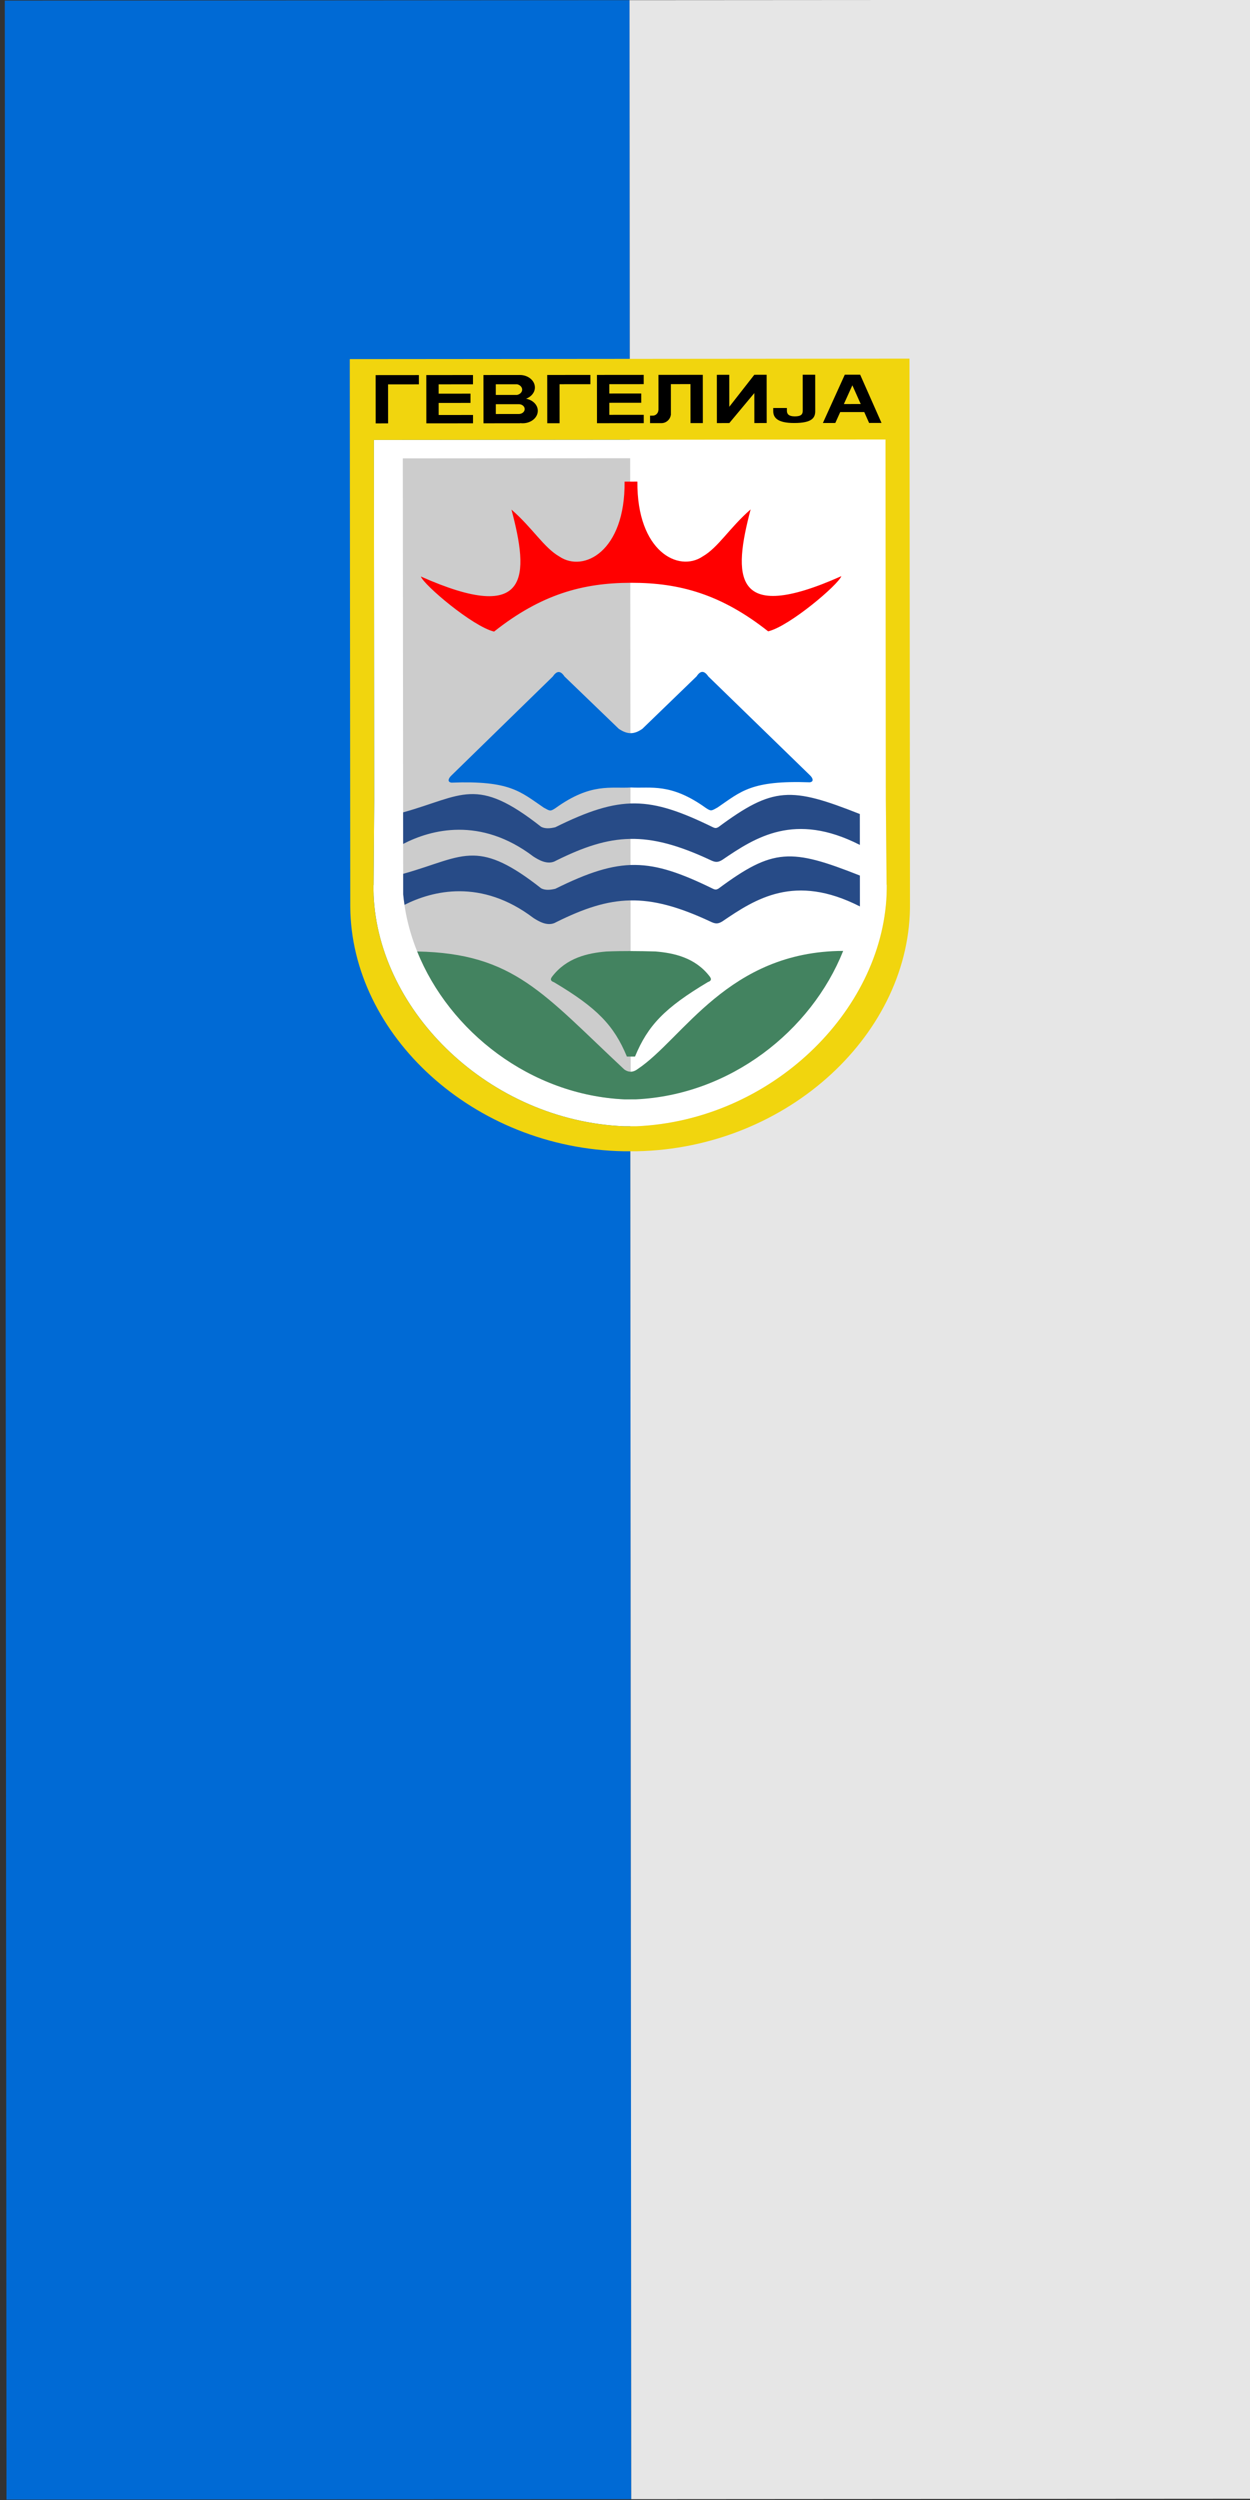 <?xml version="1.0" encoding="UTF-8" standalone="no"?>
<!-- Created with Inkscape (http://www.inkscape.org/) -->

<svg
   xmlns:dc="http://purl.org/dc/elements/1.1/"
   xmlns:cc="http://creativecommons.org/ns#"
   xmlns:rdf="http://www.w3.org/1999/02/22-rdf-syntax-ns#"
   xmlns:svg="http://www.w3.org/2000/svg"
   xmlns="http://www.w3.org/2000/svg"
   xmlns:xlink="http://www.w3.org/1999/xlink"
   xmlns:sodipodi="http://sodipodi.sourceforge.net/DTD/sodipodi-0.dtd"
   xmlns:inkscape="http://www.inkscape.org/namespaces/inkscape"
   width="500"
   height="1000"
   id="svg2"
   version="1.1"
   inkscape:version="0.48.1 "
   sodipodi:docname="Gevgelija.svg">
  <rect width="100%" height="100%" fill="#333333" stroke="none"/>
  <defs
     id="defs4">
    <linearGradient
       id="linearGradient3730">
      <stop
         style="stop-color:#000000;stop-opacity:1;"
         offset="0"
         id="stop3732" />
      <stop
         style="stop-color:#000000;stop-opacity:0;"
         offset="1"
         id="stop3734" />
    </linearGradient>
    <linearGradient
       inkscape:collect="always"
       id="linearGradient3718">
      <stop
         style="stop-color:#000000;stop-opacity:1;"
         offset="0"
         id="stop3720" />
      <stop
         style="stop-color:#000000;stop-opacity:0;"
         offset="1"
         id="stop3722" />
    </linearGradient>
    <inkscape:perspective
       sodipodi:type="inkscape:persp3d"
       inkscape:vp_x="0 : 526.18109 : 1"
       inkscape:vp_y="0 : 1000 : 0"
       inkscape:vp_z="744.09448 : 526.18109 : 1"
       inkscape:persp3d-origin="372.04724 : 350.78739 : 1"
       id="perspective10" />
    <inkscape:perspective
       id="perspective2824"
       inkscape:persp3d-origin="0.5 : 0.33333333 : 1"
       inkscape:vp_z="1 : 0.5 : 1"
       inkscape:vp_y="0 : 1000 : 0"
       inkscape:vp_x="0 : 0.5 : 1"
       sodipodi:type="inkscape:persp3d" />
    <inkscape:perspective
       id="perspective3612"
       inkscape:persp3d-origin="0.5 : 0.33333333 : 1"
       inkscape:vp_z="1 : 0.5 : 1"
       inkscape:vp_y="0 : 1000 : 0"
       inkscape:vp_x="0 : 0.5 : 1"
       sodipodi:type="inkscape:persp3d" />
    <inkscape:perspective
       id="perspective3643"
       inkscape:persp3d-origin="0.5 : 0.33333333 : 1"
       inkscape:vp_z="1 : 0.5 : 1"
       inkscape:vp_y="0 : 1000 : 0"
       inkscape:vp_x="0 : 0.5 : 1"
       sodipodi:type="inkscape:persp3d" />
    <inkscape:perspective
       id="perspective3665"
       inkscape:persp3d-origin="0.5 : 0.33333333 : 1"
       inkscape:vp_z="1 : 0.5 : 1"
       inkscape:vp_y="0 : 1000 : 0"
       inkscape:vp_x="0 : 0.5 : 1"
       sodipodi:type="inkscape:persp3d" />
    <inkscape:perspective
       id="perspective3687"
       inkscape:persp3d-origin="0.5 : 0.33333333 : 1"
       inkscape:vp_z="1 : 0.5 : 1"
       inkscape:vp_y="0 : 1000 : 0"
       inkscape:vp_x="0 : 0.5 : 1"
       sodipodi:type="inkscape:persp3d" />
    <inkscape:perspective
       id="perspective3711"
       inkscape:persp3d-origin="0.5 : 0.33333333 : 1"
       inkscape:vp_z="1 : 0.5 : 1"
       inkscape:vp_y="0 : 1000 : 0"
       inkscape:vp_x="0 : 0.5 : 1"
       sodipodi:type="inkscape:persp3d" />
    <inkscape:perspective
       id="perspective3733"
       inkscape:persp3d-origin="0.5 : 0.33333333 : 1"
       inkscape:vp_z="1 : 0.5 : 1"
       inkscape:vp_y="0 : 1000 : 0"
       inkscape:vp_x="0 : 0.5 : 1"
       sodipodi:type="inkscape:persp3d" />
    <inkscape:perspective
       id="perspective3755"
       inkscape:persp3d-origin="0.5 : 0.33333333 : 1"
       inkscape:vp_z="1 : 0.5 : 1"
       inkscape:vp_y="0 : 1000 : 0"
       inkscape:vp_x="0 : 0.5 : 1"
       sodipodi:type="inkscape:persp3d" />
    <inkscape:perspective
       id="perspective3777"
       inkscape:persp3d-origin="0.5 : 0.33333333 : 1"
       inkscape:vp_z="1 : 0.5 : 1"
       inkscape:vp_y="0 : 1000 : 0"
       inkscape:vp_x="0 : 0.5 : 1"
       sodipodi:type="inkscape:persp3d" />
    <inkscape:perspective
       id="perspective3799"
       inkscape:persp3d-origin="0.5 : 0.33333333 : 1"
       inkscape:vp_z="1 : 0.5 : 1"
       inkscape:vp_y="0 : 1000 : 0"
       inkscape:vp_x="0 : 0.5 : 1"
       sodipodi:type="inkscape:persp3d" />
    <inkscape:perspective
       id="perspective3851"
       inkscape:persp3d-origin="0.5 : 0.33333333 : 1"
       inkscape:vp_z="1 : 0.5 : 1"
       inkscape:vp_y="0 : 1000 : 0"
       inkscape:vp_x="0 : 0.5 : 1"
       sodipodi:type="inkscape:persp3d" />
    <inkscape:perspective
       id="perspective3873"
       inkscape:persp3d-origin="0.5 : 0.33333333 : 1"
       inkscape:vp_z="1 : 0.5 : 1"
       inkscape:vp_y="0 : 1000 : 0"
       inkscape:vp_x="0 : 0.5 : 1"
       sodipodi:type="inkscape:persp3d" />
    <inkscape:perspective
       id="perspective3897"
       inkscape:persp3d-origin="0.5 : 0.33333333 : 1"
       inkscape:vp_z="1 : 0.5 : 1"
       inkscape:vp_y="0 : 1000 : 0"
       inkscape:vp_x="0 : 0.5 : 1"
       sodipodi:type="inkscape:persp3d" />
    <inkscape:perspective
       id="perspective3933"
       inkscape:persp3d-origin="0.5 : 0.33333333 : 1"
       inkscape:vp_z="1 : 0.5 : 1"
       inkscape:vp_y="0 : 1000 : 0"
       inkscape:vp_x="0 : 0.5 : 1"
       sodipodi:type="inkscape:persp3d" />
    <inkscape:perspective
       id="perspective3960"
       inkscape:persp3d-origin="0.5 : 0.33333333 : 1"
       inkscape:vp_z="1 : 0.5 : 1"
       inkscape:vp_y="0 : 1000 : 0"
       inkscape:vp_x="0 : 0.5 : 1"
       sodipodi:type="inkscape:persp3d" />
    <inkscape:perspective
       id="perspective3997"
       inkscape:persp3d-origin="0.5 : 0.33333333 : 1"
       inkscape:vp_z="1 : 0.5 : 1"
       inkscape:vp_y="0 : 1000 : 0"
       inkscape:vp_x="0 : 0.5 : 1"
       sodipodi:type="inkscape:persp3d" />
    <inkscape:perspective
       id="perspective4019"
       inkscape:persp3d-origin="0.5 : 0.33333333 : 1"
       inkscape:vp_z="1 : 0.5 : 1"
       inkscape:vp_y="0 : 1000 : 0"
       inkscape:vp_x="0 : 0.5 : 1"
       sodipodi:type="inkscape:persp3d" />
    <inkscape:perspective
       id="perspective4041"
       inkscape:persp3d-origin="0.5 : 0.33333333 : 1"
       inkscape:vp_z="1 : 0.5 : 1"
       inkscape:vp_y="0 : 1000 : 0"
       inkscape:vp_x="0 : 0.5 : 1"
       sodipodi:type="inkscape:persp3d" />
    <inkscape:perspective
       id="perspective4070"
       inkscape:persp3d-origin="0.5 : 0.33333333 : 1"
       inkscape:vp_z="1 : 0.5 : 1"
       inkscape:vp_y="0 : 1000 : 0"
       inkscape:vp_x="0 : 0.5 : 1"
       sodipodi:type="inkscape:persp3d" />
    <inkscape:perspective
       id="perspective4106"
       inkscape:persp3d-origin="0.5 : 0.33333333 : 1"
       inkscape:vp_z="1 : 0.5 : 1"
       inkscape:vp_y="0 : 1000 : 0"
       inkscape:vp_x="0 : 0.5 : 1"
       sodipodi:type="inkscape:persp3d" />
    <inkscape:perspective
       id="perspective4128"
       inkscape:persp3d-origin="0.5 : 0.33333333 : 1"
       inkscape:vp_z="1 : 0.5 : 1"
       inkscape:vp_y="0 : 1000 : 0"
       inkscape:vp_x="0 : 0.5 : 1"
       sodipodi:type="inkscape:persp3d" />
    <inkscape:perspective
       id="perspective4152"
       inkscape:persp3d-origin="0.5 : 0.33333333 : 1"
       inkscape:vp_z="1 : 0.5 : 1"
       inkscape:vp_y="0 : 1000 : 0"
       inkscape:vp_x="0 : 0.5 : 1"
       sodipodi:type="inkscape:persp3d" />
    <inkscape:perspective
       id="perspective4179"
       inkscape:persp3d-origin="0.5 : 0.33333333 : 1"
       inkscape:vp_z="1 : 0.5 : 1"
       inkscape:vp_y="0 : 1000 : 0"
       inkscape:vp_x="0 : 0.5 : 1"
       sodipodi:type="inkscape:persp3d" />
    <inkscape:perspective
       id="perspective2884"
       inkscape:persp3d-origin="0.5 : 0.33333333 : 1"
       inkscape:vp_z="1 : 0.5 : 1"
       inkscape:vp_y="0 : 1000 : 0"
       inkscape:vp_x="0 : 0.5 : 1"
       sodipodi:type="inkscape:persp3d" />
    <inkscape:perspective
       id="perspective2907"
       inkscape:persp3d-origin="0.5 : 0.33333333 : 1"
       inkscape:vp_z="1 : 0.5 : 1"
       inkscape:vp_y="0 : 1000 : 0"
       inkscape:vp_x="0 : 0.5 : 1"
       sodipodi:type="inkscape:persp3d" />
    <inkscape:perspective
       id="perspective2929"
       inkscape:persp3d-origin="0.5 : 0.33333333 : 1"
       inkscape:vp_z="1 : 0.5 : 1"
       inkscape:vp_y="0 : 1000 : 0"
       inkscape:vp_x="0 : 0.5 : 1"
       sodipodi:type="inkscape:persp3d" />
    <inkscape:perspective
       id="perspective2952"
       inkscape:persp3d-origin="0.5 : 0.33333333 : 1"
       inkscape:vp_z="1 : 0.5 : 1"
       inkscape:vp_y="0 : 1000 : 0"
       inkscape:vp_x="0 : 0.5 : 1"
       sodipodi:type="inkscape:persp3d" />
    <inkscape:perspective
       id="perspective2991"
       inkscape:persp3d-origin="0.5 : 0.33333333 : 1"
       inkscape:vp_z="1 : 0.5 : 1"
       inkscape:vp_y="0 : 1000 : 0"
       inkscape:vp_x="0 : 0.5 : 1"
       sodipodi:type="inkscape:persp3d" />
    <inkscape:perspective
       id="perspective3020"
       inkscape:persp3d-origin="0.5 : 0.33333333 : 1"
       inkscape:vp_z="1 : 0.5 : 1"
       inkscape:vp_y="0 : 1000 : 0"
       inkscape:vp_x="0 : 0.5 : 1"
       sodipodi:type="inkscape:persp3d" />
    <inkscape:perspective
       id="perspective3043"
       inkscape:persp3d-origin="0.5 : 0.33333333 : 1"
       inkscape:vp_z="1 : 0.5 : 1"
       inkscape:vp_y="0 : 1000 : 0"
       inkscape:vp_x="0 : 0.5 : 1"
       sodipodi:type="inkscape:persp3d" />
    <inkscape:perspective
       id="perspective3082"
       inkscape:persp3d-origin="0.5 : 0.33333333 : 1"
       inkscape:vp_z="1 : 0.5 : 1"
       inkscape:vp_y="0 : 1000 : 0"
       inkscape:vp_x="0 : 0.5 : 1"
       sodipodi:type="inkscape:persp3d" />
    <inkscape:perspective
       id="perspective3107"
       inkscape:persp3d-origin="0.5 : 0.33333333 : 1"
       inkscape:vp_z="1 : 0.5 : 1"
       inkscape:vp_y="0 : 1000 : 0"
       inkscape:vp_x="0 : 0.5 : 1"
       sodipodi:type="inkscape:persp3d" />
    <inkscape:perspective
       id="perspective3136"
       inkscape:persp3d-origin="0.5 : 0.33333333 : 1"
       inkscape:vp_z="1 : 0.5 : 1"
       inkscape:vp_y="0 : 1000 : 0"
       inkscape:vp_x="0 : 0.5 : 1"
       sodipodi:type="inkscape:persp3d" />
    <inkscape:perspective
       id="perspective3158"
       inkscape:persp3d-origin="0.5 : 0.33333333 : 1"
       inkscape:vp_z="1 : 0.5 : 1"
       inkscape:vp_y="0 : 1000 : 0"
       inkscape:vp_x="0 : 0.5 : 1"
       sodipodi:type="inkscape:persp3d" />
    <inkscape:perspective
       id="perspective3180"
       inkscape:persp3d-origin="0.5 : 0.33333333 : 1"
       inkscape:vp_z="1 : 0.5 : 1"
       inkscape:vp_y="0 : 1000 : 0"
       inkscape:vp_x="0 : 0.5 : 1"
       sodipodi:type="inkscape:persp3d" />
    <inkscape:perspective
       id="perspective3203"
       inkscape:persp3d-origin="0.5 : 0.33333333 : 1"
       inkscape:vp_z="1 : 0.5 : 1"
       inkscape:vp_y="0 : 1000 : 0"
       inkscape:vp_x="0 : 0.5 : 1"
       sodipodi:type="inkscape:persp3d" />
    <inkscape:perspective
       id="perspective3233"
       inkscape:persp3d-origin="0.5 : 0.33333333 : 1"
       inkscape:vp_z="1 : 0.5 : 1"
       inkscape:vp_y="0 : 1000 : 0"
       inkscape:vp_x="0 : 0.5 : 1"
       sodipodi:type="inkscape:persp3d" />
    <inkscape:perspective
       id="perspective3264"
       inkscape:persp3d-origin="0.5 : 0.33333333 : 1"
       inkscape:vp_z="1 : 0.5 : 1"
       inkscape:vp_y="0 : 1000 : 0"
       inkscape:vp_x="0 : 0.5 : 1"
       sodipodi:type="inkscape:persp3d" />
    <inkscape:perspective
       id="perspective3286"
       inkscape:persp3d-origin="0.5 : 0.33333333 : 1"
       inkscape:vp_z="1 : 0.5 : 1"
       inkscape:vp_y="0 : 1000 : 0"
       inkscape:vp_x="0 : 0.5 : 1"
       sodipodi:type="inkscape:persp3d" />
    <inkscape:perspective
       id="perspective3309"
       inkscape:persp3d-origin="0.5 : 0.33333333 : 1"
       inkscape:vp_z="1 : 0.5 : 1"
       inkscape:vp_y="0 : 1000 : 0"
       inkscape:vp_x="0 : 0.5 : 1"
       sodipodi:type="inkscape:persp3d" />
    <inkscape:perspective
       id="perspective3334"
       inkscape:persp3d-origin="0.5 : 0.33333333 : 1"
       inkscape:vp_z="1 : 0.5 : 1"
       inkscape:vp_y="0 : 1000 : 0"
       inkscape:vp_x="0 : 0.5 : 1"
       sodipodi:type="inkscape:persp3d" />
    <inkscape:perspective
       id="perspective3364"
       inkscape:persp3d-origin="0.5 : 0.33333333 : 1"
       inkscape:vp_z="1 : 0.5 : 1"
       inkscape:vp_y="0 : 1000 : 0"
       inkscape:vp_x="0 : 0.5 : 1"
       sodipodi:type="inkscape:persp3d" />
    <inkscape:perspective
       id="perspective3386"
       inkscape:persp3d-origin="0.5 : 0.33333333 : 1"
       inkscape:vp_z="1 : 0.5 : 1"
       inkscape:vp_y="0 : 1000 : 0"
       inkscape:vp_x="0 : 0.5 : 1"
       sodipodi:type="inkscape:persp3d" />
    <inkscape:perspective
       id="perspective3444"
       inkscape:persp3d-origin="0.5 : 0.33333333 : 1"
       inkscape:vp_z="1 : 0.5 : 1"
       inkscape:vp_y="0 : 1000 : 0"
       inkscape:vp_x="0 : 0.5 : 1"
       sodipodi:type="inkscape:persp3d" />
    <inkscape:perspective
       id="perspective3470"
       inkscape:persp3d-origin="0.5 : 0.33333333 : 1"
       inkscape:vp_z="1 : 0.5 : 1"
       inkscape:vp_y="0 : 1000 : 0"
       inkscape:vp_x="0 : 0.5 : 1"
       sodipodi:type="inkscape:persp3d" />
    <inkscape:perspective
       id="perspective3500"
       inkscape:persp3d-origin="0.5 : 0.33333333 : 1"
       inkscape:vp_z="1 : 0.5 : 1"
       inkscape:vp_y="0 : 1000 : 0"
       inkscape:vp_x="0 : 0.5 : 1"
       sodipodi:type="inkscape:persp3d" />
    <inkscape:perspective
       id="perspective3550"
       inkscape:persp3d-origin="0.5 : 0.33333333 : 1"
       inkscape:vp_z="1 : 0.5 : 1"
       inkscape:vp_y="0 : 1000 : 0"
       inkscape:vp_x="0 : 0.5 : 1"
       sodipodi:type="inkscape:persp3d" />
    <inkscape:perspective
       id="perspective3680"
       inkscape:persp3d-origin="0.5 : 0.33333333 : 1"
       inkscape:vp_z="1 : 0.5 : 1"
       inkscape:vp_y="0 : 1000 : 0"
       inkscape:vp_x="0 : 0.5 : 1"
       sodipodi:type="inkscape:persp3d" />
    <radialGradient
       inkscape:collect="always"
       xlink:href="#linearGradient3718"
       id="radialGradient3724"
       cx="208.221"
       cy="653.325"
       fx="208.221"
       fy="653.325"
       r="87.453"
       gradientTransform="matrix(0.334,-0.193,0.17,0.294,27.702,468.393)"
       gradientUnits="userSpaceOnUse" />
    <radialGradient
       inkscape:collect="always"
       xlink:href="#linearGradient3730"
       id="radialGradient3736"
       cx="220.641"
       cy="596.889"
       fx="220.641"
       fy="596.889"
       r="91.507"
       gradientTransform="matrix(0.255,0.104,-0.108,0.264,228.45,373.546)"
       gradientUnits="userSpaceOnUse" />
    <radialGradient
       inkscape:collect="always"
       xlink:href="#linearGradient3730"
       id="radialGradient3797"
       gradientUnits="userSpaceOnUse"
       gradientTransform="matrix(0.255,0.104,-0.108,0.264,228.45,373.546)"
       cx="220.641"
       cy="596.889"
       fx="220.641"
       fy="596.889"
       r="91.507" />
    <inkscape:perspective
       id="perspective2906"
       inkscape:persp3d-origin="0.5 : 0.33333333 : 1"
       inkscape:vp_z="1 : 0.5 : 1"
       inkscape:vp_y="0 : 1000 : 0"
       inkscape:vp_x="0 : 0.5 : 1"
       sodipodi:type="inkscape:persp3d" />
    <radialGradient
       inkscape:collect="always"
       xlink:href="#linearGradient3730"
       id="radialGradient3732"
       gradientUnits="userSpaceOnUse"
       gradientTransform="matrix(0.255,0.104,-0.108,0.264,228.45,373.546)"
       cx="220.641"
       cy="596.889"
       fx="220.641"
       fy="596.889"
       r="91.507" />
    <inkscape:perspective
       id="perspective3759"
       inkscape:persp3d-origin="0.5 : 0.33333333 : 1"
       inkscape:vp_z="1 : 0.5 : 1"
       inkscape:vp_y="0 : 1000 : 0"
       inkscape:vp_x="0 : 0.5 : 1"
       sodipodi:type="inkscape:persp3d" />
    <inkscape:perspective
       id="perspective3813"
       inkscape:persp3d-origin="0.5 : 0.33333333 : 1"
       inkscape:vp_z="1 : 0.5 : 1"
       inkscape:vp_y="0 : 1000 : 0"
       inkscape:vp_x="0 : 0.5 : 1"
       sodipodi:type="inkscape:persp3d" />
  </defs>
  <sodipodi:namedview
     id="base"
     pagecolor="#ffffff"
     bordercolor="#666666"
     borderopacity="1.0"
     inkscape:pageopacity="0.0"
     inkscape:pageshadow="2"
     inkscape:zoom="0.85202385"
     inkscape:cx="505.57664"
     inkscape:cy="738.08078"
     inkscape:document-units="px"
     inkscape:current-layer="layer2"
     showgrid="false"
     showguides="true"
     inkscape:guide-bbox="true"
     inkscape:snap-bbox="true"
     inkscape:window-width="1366"
     inkscape:window-height="706"
     inkscape:window-x="-8"
     inkscape:window-y="-8"
     inkscape:window-maximized="1"
     inkscape:bbox-nodes="true"
     inkscape:snap-object-midpoints="true"
     inkscape:snap-center="true"
     inkscape:snap-midpoints="true"
     inkscape:snap-smooth-nodes="true"
     inkscape:object-nodes="true"
     inkscape:object-paths="true"
     inkscape:bbox-paths="true"
     inkscape:snap-bbox-edge-midpoints="true"
     inkscape:snap-bbox-midpoints="true"
     inkscape:snap-intersection-paths="true"
     inkscape:snap-global="true"
     borderlayer="true"
     fit-margin-top="0"
     fit-margin-left="0"
     fit-margin-right="0"
     fit-margin-bottom="0" />
  <g
     inkscape:groupmode="layer"
     id="layer2"
     inkscape:label="Capa2"
     transform="translate(198.286,108.504)">
    <g
       id="g3237"
       transform="matrix(5.6963789e-4,0.833,0.833,-5.6963789e-4,-439.074,57.078)">
      <rect
         y="291.496"
         x="-198.286"
         height="300"
         width="1200"
         id="rect2830-1"
         style="fill:#006ad5;fill-opacity:1;stroke:none" />
      <rect
         y="591.496"
         x="-198.286"
         height="300"
         width="1200"
         id="rect2830-1-1"
         style="fill:#e6e6e6;fill-opacity:1;stroke:none" />
    </g>
    <g
       transform="matrix(0.878,-7.7526032e-4,7.7526032e-4,0.878,-58.91,-571.872)"
       id="g3188">
      <g
         id="g3163">
        <path
           inkscape:connector-curvature="0"
           style="fill:#ffffff;stroke:none"
           d="m 10.963,728.193 0,163.255 0,1.242 0,0.036 -0.32,38.25 -0.071,0.142 c -0.01,1.308 0.023,2.634 0.071,3.939 0.007,0.141 -0.007,0.285 0,0.426 2.236,53.377 52.79,102.838 114.049,105.49 l 5.621,0 c 61.259,-2.651 111.813,-52.113 114.049,-105.49 0.008,-0.141 -0.007,-0.285 0,-0.426 0.048,-1.304 0.081,-2.63 0.071,-3.939 l -0.071,-0.142 -0.32,-38.995 0,-0.035 0,-0.497 0,-163.255 -233.079,0 z"
           id="path3540-1" />
        <path
           inkscape:connector-curvature="0"
           style="fill:#cccccc;fill-opacity:1;stroke:none"
           d="m 24.117,736.602 0,66.38 0,52.824 0,34.233 0,1.131 0,0.043 0,43.994 c 4.325,47.682 47.9,90.88 100.448,93.491 1.042,10e-5 2.085,-0.01 3.136,-0.044 l 0,-0.222 0,-13.4 0,-58.837 0,-100.39 0,-119.182 -103.584,-0.022 z"
           id="rect3514-7" />
        <g
           id="g3039">
          <path
             id="path3842-4"
             d="m 224.546,961.166 c -52.434,0.135 -72.964,39.998 -93.731,53.778 -2.423,1.816 -4.508,1.248 -6.028,0.155 -36.804,-34.414 -50.125,-52.943 -94.309,-53.845 14.645,36.499 51.624,65.525 94.531,67.467 l 4.982,0 c 42.942,-1.943 79.939,-31.015 94.554,-67.556 z"
             style="fill:#438360;fill-opacity:1;fill-rule:nonzero;stroke:none"
             inkscape:connector-curvature="0" />
          <path
             id="path3324-0"
             d="m 116.575,961.349 c -8.303,0.709 -18.117,2.777 -24.724,11.532 -1.137,1.56 0.057,2.125 0.889,2.413 19.793,11.781 27.351,19.767 33.226,33.921 l 3.7,0 c 5.875,-14.155 13.468,-22.14 33.261,-33.921 0.833,-0.288 2.026,-0.852 0.889,-2.413 -6.607,-8.754 -16.421,-10.823 -24.724,-11.532 -7.5,-0.215 -15.019,-0.306 -22.518,0 z"
             style="fill:#438360;fill-opacity:1;fill-rule:nonzero;stroke:none"
             inkscape:connector-curvature="0" />
        </g>
        <path
           inkscape:connector-curvature="0"
           style="fill:#ff0000;fill-opacity:1;stroke:none"
           d="m 125.148,747.283 c 0.282,31.845 -18.759,41.551 -29.74,34.099 -7.057,-4.034 -12.288,-13.144 -21.807,-21.396 7.957,30.067 8.78,52.781 -41.301,30.444 1.306,3.83 23.586,22.801 33.332,25.122 21.342,-16.891 40.324,-22.16 62.254,-22.177 0.012,6.7e-4 0.024,-7.5e-4 0.036,0 0.12,-2.8e-4 0.236,-1.9e-4 0.356,0 21.929,0.018 40.878,5.286 62.218,22.177 9.747,-2.32 32.063,-21.292 33.368,-25.122 -50.081,22.337 -49.258,-0.377 -41.301,-30.444 -9.518,8.252 -14.786,17.362 -21.842,21.396 -10.98,7.452 -30.022,-2.254 -29.74,-34.099 l -2.597,0 -0.64,0 -2.597,0 z"
           id="path2979-9" />
        <path
           inkscape:connector-curvature="0"
           style="fill:#006ad5;fill-opacity:1;stroke:none"
           d="m 94.839,834.002 c -0.865,0.119 -1.701,0.907 -2.49,2.058 l -46.21,45.027 c -1.467,1.378 -1.927,2.98 0,3.264 26.731,-0.989 31.317,4.117 42.048,11.425 2.822,1.549 2.931,1.831 5.372,0.213 16.174,-11.653 25.233,-8.79 34.329,-9.367 9.034,0.527 18.087,-2.206 34.151,9.367 2.441,1.618 2.514,1.336 5.336,-0.213 10.731,-7.309 15.317,-12.414 42.048,-11.425 1.926,-0.285 1.466,-1.886 0,-3.264 L 163.212,836.06 c -0.902,-1.316 -1.842,-2.144 -2.846,-2.058 -0.78,0.067 -1.617,0.68 -2.49,2.022 l -24.724,23.88 c -3.785,2.644 -6.799,2.65 -10.743,0 L 97.685,836.025 c -0.873,-1.343 -1.71,-1.956 -2.49,-2.022 -0.125,-0.009 -0.232,-0.017 -0.356,0 z"
           id="path3069-4"
           sodipodi:nodetypes="ccccccccccccsccccsc" />
        <g
           id="g3159">
          <path
             id="path3219-8"
             d="m 54.594,889.594 c -8.587,0.33 -16.904,4.506 -30.469,8.281 l 0,14.375 c 12.621,-6.531 35.162,-12.57 59.344,5.812 1.959,1.221 6.429,4.217 10.344,1.844 25.112,-12.428 41.249,-13.762 70.125,-0.25 2.374,1.172 3.499,1.243 5.562,0 15.208,-10.351 33.011,-21.877 62.594,-6.812 l 0.094,0 0,-14.031 c -31.38,-12.441 -39.459,-12.582 -64.5,5.938 -0.905,0.456 -1.318,0.576 -2.562,-0.031 -28.667,-14.047 -41.711,-14.821 -71.688,0 -2.419,0.574 -4.641,0.728 -6.469,-0.219 C 72.149,892.804 63.235,889.261 54.594,889.594 z"
             style="opacity:0.995;fill:#274b87;fill-opacity:1;stroke:none"
             inkscape:connector-curvature="0" />
          <path
             id="path3219-7-8"
             d="M 56.219,917.594 C 47.032,917.416 38.543,921.863 24.125,925.875 l 0,9.344 c 0.145,1.603 0.362,3.194 0.594,4.781 12.723,-6.413 34.931,-12.044 58.75,6.062 1.959,1.22 6.46,4.249 10.375,1.875 25.112,-12.428 41.218,-13.762 70.094,-0.25 2.374,1.172 3.499,1.243 5.562,0 15.208,-10.351 33.011,-21.877 62.594,-6.812 l 0.094,0 0,-14.031 c -31.38,-12.441 -39.459,-12.582 -64.5,5.938 -0.905,0.456 -1.318,0.576 -2.562,-0.031 -28.667,-14.047 -41.711,-14.821 -71.688,0 -2.419,0.574 -4.641,0.728 -6.469,-0.219 -13.893,-10.965 -22.596,-14.78 -30.75,-14.938 z"
             style="fill:#274b87;fill-opacity:1;stroke:none"
             inkscape:connector-curvature="0" />
        </g>
      </g>
      <g
         id="g3175">
        <path
           inkscape:connector-curvature="0"
           style="fill:#f1d50e;fill-opacity:1;stroke:none"
           d="m 0,691.362 0,35.057 0,1.774 0,210.234 0,2.306 c 0.272,58.419 56.067,110.364 124.615,111.628 l 5.87,0 c 69.138,-1.329 125.284,-54.208 124.508,-113.261 l 0,-0.674 0,-210.234 0,-36.831 -254.992,0 z m 10.957,36.831 233.079,0 0,163.255 0,0.497 0,0.036 0.32,38.995 0.071,0.142 c 0.01,1.308 -0.023,2.634 -0.071,3.939 -0.008,0.141 0.007,0.285 0,0.426 -2.236,53.377 -52.79,102.838 -114.049,105.49 l -5.621,0 C 63.427,1038.321 12.873,988.86 10.637,935.483 c -0.008,-0.141 0.007,-0.285 0,-0.426 -0.048,-1.304 -0.081,-2.63 -0.071,-3.939 l 0.071,-0.142 0.32,-38.25 0,-0.035 0,-1.242 0,-163.256 z"
           id="path3351-2" />
        <g
           id="g3747-4"
           transform="matrix(1.138,0,0,1.135,-90.422,309.427)">
          <path
             inkscape:connector-curvature="0"
             id="rect3627-5"
             d="m 89.807,342.938 0,19.375 4.969,0 0,-15.656 12.344,0 0,-3.719 -12.344,0 -3.25,0 -1.719,0 z"
             style="fill:#000000;fill-opacity:1;fill-rule:nonzero;stroke:none" />
          <path
             inkscape:connector-curvature="0"
             id="rect3627-7-5"
             d="m 110.088,342.938 0,19.375 3.094,0 1.844,0 13.75,0 0,-3.344 -13.75,0 0,-4.844 12.75,0 0,-3.719 -12.75,0 0,-3.75 13.75,0 0,-3.719 -13.75,0 -1.844,0 -3.094,0 z"
             style="fill:#000000;fill-opacity:1;fill-rule:nonzero;stroke:none" />
          <path
             inkscape:connector-curvature="0"
             id="rect3627-7-4-1"
             d="m 132.963,342.938 0,19.375 4.531,0 0.406,0 9.75,0 0,-0.062 c 0.332,0.047 0.683,0.062 1.031,0.062 3.33,0 6.031,-2.249 6.031,-5 0,-2.369 -2.005,-4.341 -4.688,-4.844 2.079,-0.782 3.531,-2.519 3.531,-4.531 0,-2.717 -2.634,-4.945 -5.906,-5 l -9.75,0 -4.938,0 z m 4.938,3.719 8.531,0 c 1.154,0.249 2.031,1.13 2.031,2.156 0,1.027 -0.877,1.882 -2.031,2.125 l -8.531,0 0,-4.281 z m 0,8 5.719,0 3.594,0 c 1.265,0.056 2.25,0.909 2.25,1.969 0,1.059 -0.986,1.911 -2.25,1.969 l -9.312,0 0,-3.938 z"
             style="fill:#000000;fill-opacity:1;fill-rule:nonzero;stroke:none" />
          <path
             inkscape:connector-curvature="0"
             id="rect3627-1-7"
             d="m 158.494,342.938 0,19.375 4.938,0 0,-15.656 12.344,0 0,-3.719 -12.344,0 -3.25,0 -1.688,0 z"
             style="fill:#000000;fill-opacity:1;fill-rule:nonzero;stroke:none" />
          <path
             inkscape:connector-curvature="0"
             id="rect3627-7-2-1"
             d="m 178.401,342.938 0,19.375 3.094,0 1.844,0 13.781,0 0,-3.344 -13.781,0 0,-4.844 12.781,0 0,-3.719 -12.781,0 0,-3.75 13.781,0 0,-3.719 -13.781,0 -4.938,0 z"
             style="fill:#000000;fill-opacity:1;fill-rule:nonzero;stroke:none" />
          <path
             inkscape:connector-curvature="0"
             id="rect3627-7-2-4-1"
             d="m 203.026,342.938 0,11.969 0,2.062 c 0,0.043 -0.029,0.082 -0.031,0.125 -0.067,1.225 -1.04,2.219 -2.281,2.219 -0.086,0 -0.167,-0.022 -0.25,-0.031 0.002,0.01 -0.002,0.021 0,0.031 l -0.812,0 0,3 4.531,0 c 0.021,0 0.042,3.4e-4 0.062,0 1.893,-0.031 3.464,-1.449 3.719,-3.281 l 0.031,0.031 0,-12.406 7.844,0 0,15.656 4.938,0 0,-19.375 -2.031,0 -10.75,0 -4.969,0 z"
             style="fill:#000000;fill-opacity:1;fill-rule:nonzero;stroke:none" />
          <path
             inkscape:connector-curvature="0"
             id="rect3627-7-2-4-2-5"
             d="m 226.401,342.938 0,19.375 4.969,0 10.031,-12.032 0,12.032 4.938,0 0,-19.375 -4.938,0 -10.031,12.846 0,-12.846 -4.969,0 z"
             style="fill:#000000;fill-opacity:1;fill-rule:nonzero;stroke:none"
             sodipodi:nodetypes="ccccccccccc" />
          <path
             inkscape:connector-curvature="0"
             id="rect3627-7-2-4-2-1-6-2"
             d="m 260.776,342.938 0,10.25 0,0.281 0,2.812 0,1.062 0,0.031 c 0,1.258 -0.434,2.281 -3.156,2.281 -2.529,0 -3.188,-1.024 -3.188,-2.281 0,-0.447 -0.004,-0.78 0,-1.094 l -5.469,0 c -0.001,0.416 0,0.752 0,1.25 0,2.641 1.71,4.781 8.406,4.781 7.208,0 8.406,-2.14 8.406,-4.781 0,-0.053 -0.028,-0.103 -0.031,-0.156 l 0.031,0 0,-14.438 -5,0 z"
             style="fill:#000000;fill-opacity:1;fill-rule:nonzero;stroke:none" />
          <path
             inkscape:connector-curvature="0"
             id="rect3627-7-2-4-2-1-6-1-7"
             d="m 277.619,342.938 -8.781,19.375 4.969,0 1.969,-4.375 9.625,0 1.938,4.375 4.969,0 -8.531,-19.375 -1.188,0 -3.812,0 -1.156,0 z m 3.031,4.25 3.344,7.531 -6.75,0 3.406,-7.531 z"
             style="fill:#000000;fill-opacity:1;fill-rule:nonzero;stroke:none" />
        </g>
      </g>
    </g>
  </g>
</svg>
